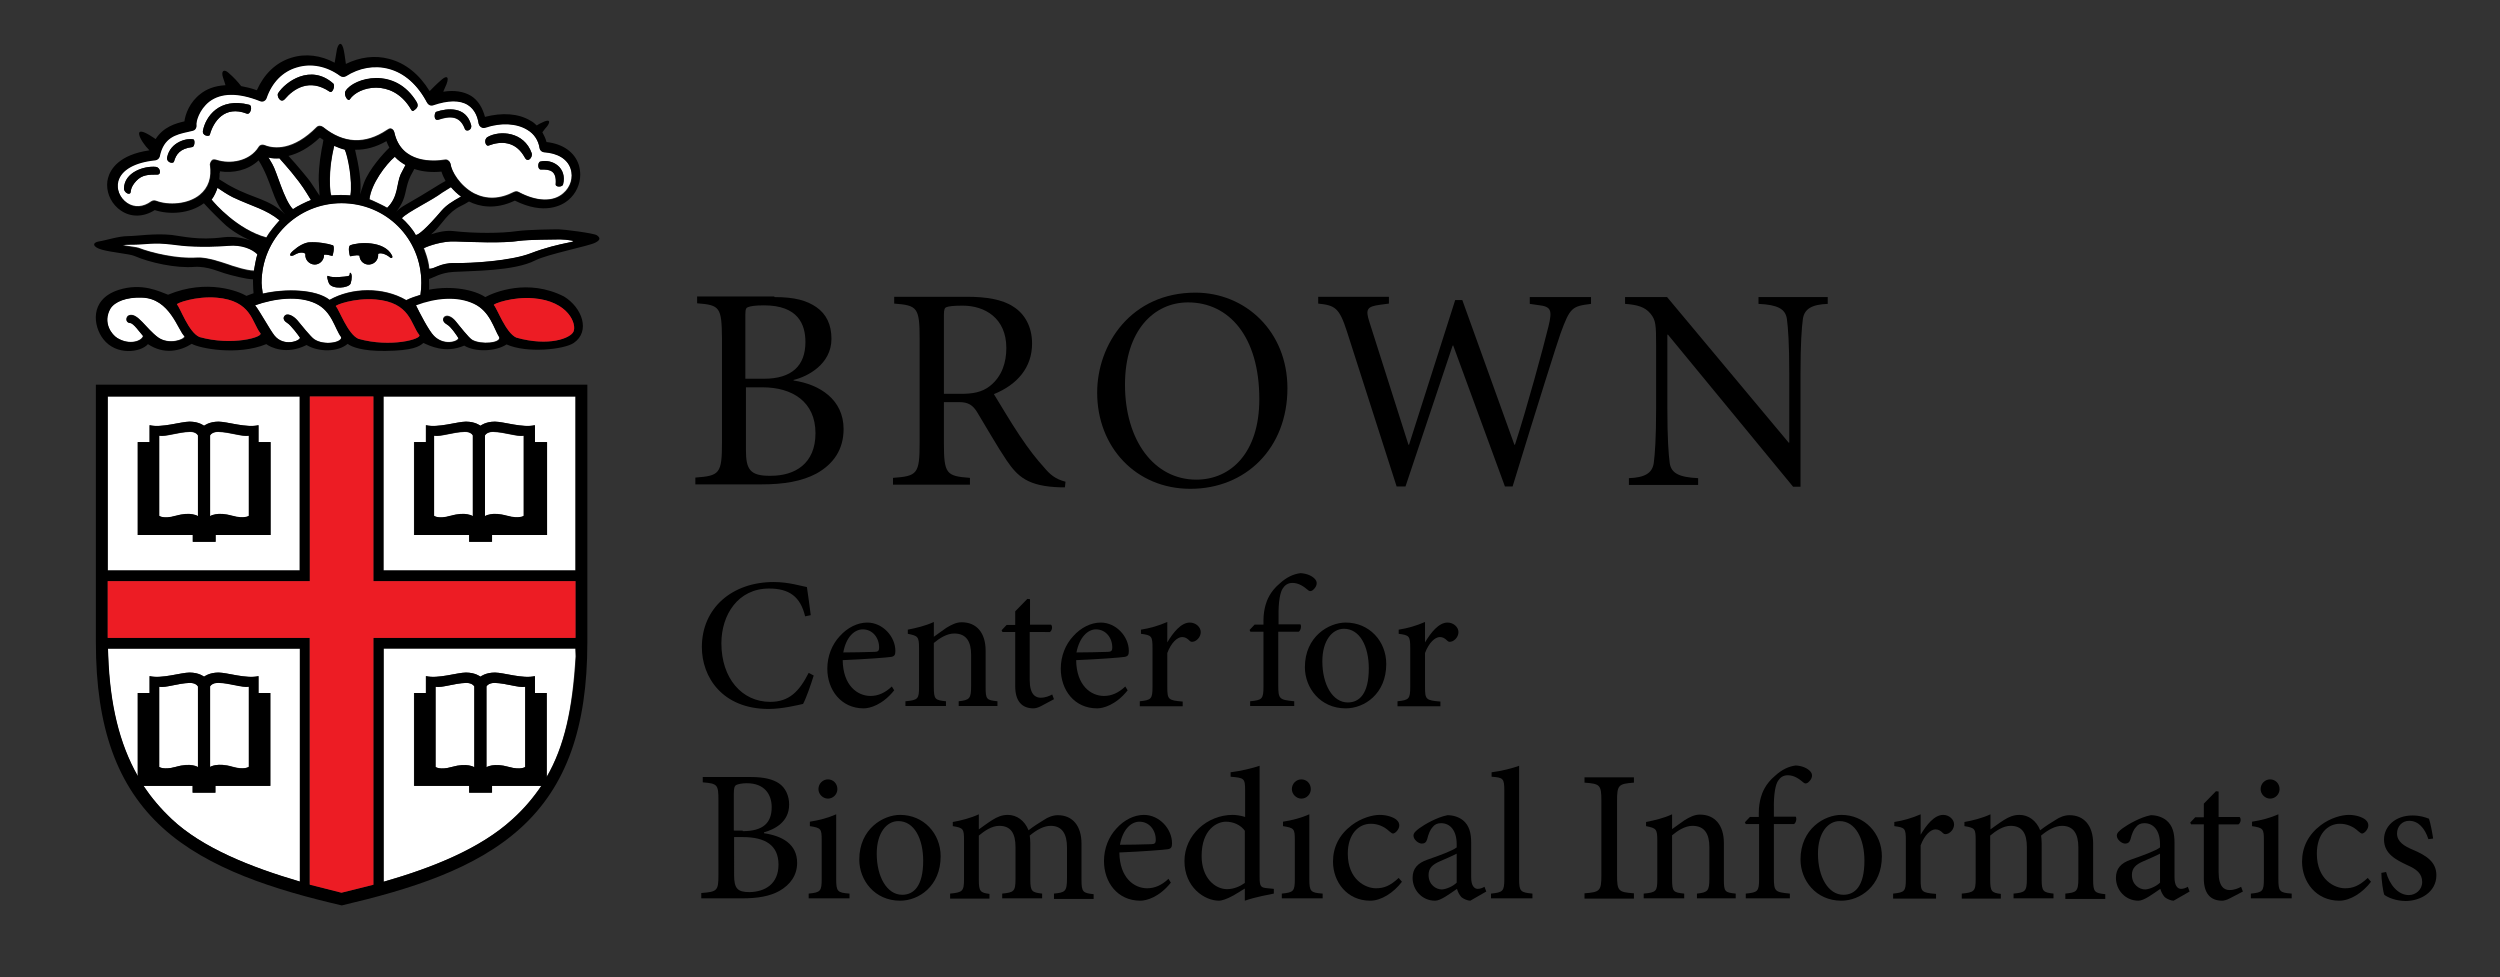 <svg version="1.1" id="Artwork" xmlns="http://www.w3.org/2000/svg" xmlns:xlink="http://www.w3.org/1999/xlink" x="0px" y="0px"
	 viewBox="0 0 844.9 330.3" style="enable-background:new 0 0 844.9 330.3;" xml:space="preserve">
<rect x="0" y="0" width="844.9" height="330.3" fill="#333333" stroke="none"/>
<style type="text/css">
	.st0{fill:#FFFFFF;}
	.st1{fill:#ED1C24;}
</style>
<g>
	<g>
		<g>
			<g>
				<path class="st0" d="M90.7,53.2c0.3,0.5,0.7,1.2,1.3,2.2c1.5,2.5,3.9,12.2,7,15.3c1.6-1.1,4.5-2.5,6.1-3.1
					c-0.4-0.6-2.1-3.6-4-6.1c-3.7-4.9-6.4-7.5-6.7-8C93.5,53.6,91.8,53.6,90.7,53.2z"/>
				<path class="st0" d="M118.5,66c0.7-5-0.9-13.4-1.9-15.5c-1.3-0.3-2.5-0.8-3.6-1.3c-0.1,0.6-1.1,4-1.4,9.1
					c-0.2,2.7-0.1,6.8,0.4,7.7C113.5,65.9,116.2,65.8,118.5,66z"/>
				<path class="st0" d="M142.4,95.6c0-15.1-11.8-27-27-27c-14.9,0-27,12.1-27,27c0,0.7,0.2,2.2,0.4,3.6c7.8-1.8,18-1.5,22.6,2.1
					c7.4-4.2,18.1-4.5,25.9,0.1c1.6-0.8,3.2-1.3,4.8-1.8C142.3,98.2,142.4,96.7,142.4,95.6z M109.5,86.4c-0.1,1.7-1.6,3.1-3.3,3
					c-1.7-0.1-3.1-1.6-3-3.3l0-0.3c-0.3-0.4-1.7-0.9-3.8,0.4c-1.1,0.6-2.2,0.2-0.4-1.4c1.9-1.7,3.8-2.7,5.4-2.9l0.1,0
					c2.7-0.2,6.3,0.4,8,1c0.7,0.3,0,3.7-0.2,3.6c-0.6-0.1-1.8-0.6-2.8-0.4L109.5,86.4z M118.5,95.8c-0.6,1.6-6.2,2.1-7.3,0
					c-0.4-0.8-1-3-0.2-2.5c1.3,0.7,5.8,0.2,6.7,0c0.8-0.2,0.3-1.3,0.7-1.1C119,92.4,119,94.3,118.5,95.8z M131.8,87
					c-1.4-1.2-3.3-1.7-4-1.2l0,0.2c0.1,1.7-1.1,3.2-2.9,3.4c-1.7,0.2-3.3-1.1-3.4-2.9v-0.1c-1.1-0.4-2.9,0.3-3.2,0.2
					c-0.1-0.1-0.9-3.3,0.1-3.7c2.7-1.1,11.4-1.6,14,3.3C132.8,86.8,132.6,87.6,131.8,87z"/>
				<path class="st0" d="M133.5,52.9c-3.2,2.7-8,9.2-8.6,14.4c1.5,0.6,5.4,2.5,6,2.9c3.9-3.8,3.1-8.1,4.6-11.4
					c0.7-1.4,1.3-2.5,1.7-3.2C135.8,55.1,134.5,54.1,133.5,52.9z"/>
				<path class="st0" d="M152.4,63.3c-0.7,0.4-2.3,1.4-2.9,1.8c-3.7,2.8-11.9,6.6-13.7,8.7c1.5,1.3,3.7,3.7,4.7,5.7
					c0.9,0,3.5-2.1,8.7-8.2c1.7-2,3.4-3,6.7-4.8C154.5,65.5,153.4,64.4,152.4,63.3z"/>
				<path class="st0" d="M87,85.8c-1.8-1.7-5.2-3.2-9.8-2.9c-9.3,0.7-15.4,0.1-18.9-0.4c-6-0.9-9.7,0-12.8,0c-9.1,0,0.3,0.8,1.3,1.2
					c4.3,1.7,13,3.8,19.8,3.3c3.3-0.2,8.9,1.8,9.9,2.1c2.5,0.9,6.9,2.3,9.3,2.3C86,90.5,86.5,87.2,87,85.8z"/>
				<path class="st0" d="M94.5,74.4c-4.7-3.8-9-4.6-15.8-7.8c-1.6-0.7-4.2-2.5-4.3-2.6c-0.2-0.1-0.5-0.3-0.9-0.6c-0.4,1.3-1.2,3-2,4
					c1.1,1.4,8.7,10.1,18.5,12.8C91,78.4,92.8,76.3,94.5,74.4z"/>
				<path class="st0" d="M192.7,81.2c-0.5-0.1-2.2-0.3-3.3-0.3c-1.5,0-11.2,0.1-13.8,0.5c-5.4,0.8-15.9,0.4-21.6,0.2
					c-4.3-0.2-9.2,1.5-10.7,2.3c0,0,1.7,4.1,1.8,6.9c1.8,0.3,3.6-2,8.8-1.9c5.4,0.1,18.8-0.6,25.6-3.3c5.1-2,9.3-2.9,12.7-3.6
					C193.1,81.8,195,81.5,192.7,81.2z"/>
			</g>
			<path class="st0" d="M71.6,54.1c0.4-0.4,1-0.3,1.6-0.1c4.6,1.5,11.2,0.5,14.2-4.4c0.4-0.7,1.3-0.9,2-0.6
				c3.2,1.3,9.7,1.9,17.6-6.1c0.6-0.6,1.6-0.5,2.2,0c6.9,5.6,14.2,5.9,21.5,1c0.5-0.3,1-0.7,1.5-0.5c0.5,0.2,0.9,0.6,1,1.2
				c2.3,10.8,13.6,9.9,17.1,9.3c0.4-0.1,0.9,0,1.2,0.3c0.4,0.3,0.6,0.7,0.7,1.1c0.4,2.5,3.2,7.4,8,10c4.2,2.1,8.7,2,13.5-0.5
				c0.5-0.2,1.1-0.2,1.5,0c6.1,3.3,11.7,3.5,15.1,0.5c2.5-2.1,3.5-5.4,2.5-8.4c-1.1-3.3-4.4-5.3-9-5.6c-0.8,0-1.4-0.6-1.5-1.4
				c-0.4-2.6-1.9-4.8-4.2-6.2c-3.6-2.2-8.9-2.5-14.2-0.7c-0.5,0.2-1,0.1-1.4-0.2c-0.4-0.3-0.7-0.7-0.8-1.2c-0.3-2-1.2-4.8-3.7-6.3
				c-2.7-1.6-6.7-1.6-11.7,0.1c-0.8,0.3-1.6-0.1-2-0.8c-3.2-6.1-7.7-10.1-13-11.5c-4.8-1.3-10-0.3-14.5,2.5
				c-0.6,0.4-1.3,0.3-1.9-0.1c-4.5-3.4-9.8-4.4-14.7-2.9c-4.7,1.4-8.4,5.2-10.2,10.4c-0.1,0.4-0.5,0.8-0.9,1c-0.4,0.2-0.9,0.2-1.3,0
				c-7.3-2.9-13.2-2.8-17.2,0.2c-3.4,2.6-4.5,6.8-4.3,8c0.1,0.8-0.4,1.6-1.2,1.8l-1.7,0.4c-4,0.9-8.2,1.9-9.5,8.3
				c-0.1,0.7-0.7,1.3-1.5,1.3c-7,0.7-11.6,3.3-12.5,7.1c-0.7,2.7,0.6,5.7,3,7.4c2.5,1.7,5.5,1.5,8.2-0.5c0.5-0.3,1-0.4,1.6-0.2
				c4.1,1.6,10.8,1.3,14.8-2c2.9-2.4,4.1-5.8,3.4-10.3C71,55.1,71.2,54.5,71.6,54.1z M182.6,54.6c4.2-1,9.1,2.1,7.7,7.7
				c-0.2,1-2.6,1-2.5,0c0.4-4.7-2-5.1-5-5C181.6,57.3,181.7,54.8,182.6,54.6z M164.8,46.3c4-2.3,12.3-1.9,14.9,5.5
				c0.4,1.3-1.2,3.4-2.3,1.5c-3.1-5.7-8.1-5.7-12.3-4.1C164.1,49.5,163.3,47.2,164.8,46.3z M147.4,37.8c3.8-1.3,10.1-1.9,11.8,4.4
				c0.5,1.8-1.7,2.6-2.1,1.4c-1.7-4.5-5-4.4-8.9-3.1C146.4,41,146.8,38,147.4,37.8z M116.8,30.8c2.7-4.4,16.8-8.5,24.1,3.9
				c0.8,1.4-0.3,2.1-1.1,2.7c-0.6,0.4-0.9-0.5-1.3-1.1c-6.2-9.7-17.3-7.2-20.3-2.7C117.6,34.5,116,32,116.8,30.8z M94,31.5
				c2.5-3.9,11-10,18.6-3.3c0.8,0.7-0.2,3.5-1.1,2.8c-6.9-4.7-12.3-0.9-15.2,2.5C94.8,35.1,93.4,32.4,94,31.5z M53.2,59
				C50.3,59,48,59,46,61.2c-2.2,2.4-1.6,3.6-2,4.1c-0.6,0.6-2.1-0.4-2.1-1.6c0.1-5.5,6.8-7.7,10.8-7.3C54.2,56.6,54.6,59,53.2,59z
				 M65,49.7c-4.2,0.5-5.5,2.5-6.2,4.9c-0.3,0.9-2.7,0.3-2.3-1.5c1.1-5.2,6.8-6.5,8.8-6C66,47.2,65.8,49.6,65,49.7z M68.6,44.1
				c0.9-4.6,5.4-11.3,15.6-8.7c1.3,0.3,0.5,3.5-0.8,3c-7.5-2.9-11.3,2.7-12.5,7.2C70.8,46.2,68.2,46,68.6,44.1z"/>
			<g>
				<path class="st0" d="M47.8,100.5c-5-0.1-9.1,1.3-10.6,3.8c-2.7,4.7,0.5,8.7,2.4,9.9c4.3,2.6,8.4,0.9,8.7-0.7
					c-1.2-1.3-3.2-4.3-4.4-4.4c-1.7,0-1.5-2.2-0.3-2.6c2.9-1,5.7,4.5,9.8,7.5c3.7,2.6,8.9,0.7,8.9-0.4
					C60.1,111.7,57.4,100.7,47.8,100.5z"/>
				<path class="st0" d="M146.6,113.4c3.4,3.5,8.1,2,8.3,0.8c-0.4-0.7-2.6-3.9-3.8-4.6c-1-0.6-1.7-1.5-1.2-2.3
					c0.9-1.3,2.8-0.4,4,1.1c1.2,1.5,4.5,5.8,5.7,6.4c3,1.7,9.7,1.1,9.1-0.9c-1.8-2.9-3.1-8.8-8.6-11.4c-5.7-2.7-13-2-19.7,0.4
					C141.7,105.5,144.9,111.7,146.6,113.4z"/>
				<path class="st0" d="M106.7,102.5c-5.7-2.7-13.7-1.8-20.5,0.6c1.9,2.5,5,8.3,6.6,10.3c3.1,3.8,8.4,1.9,8.6,0.7
					c-0.4-0.7-3.2-4.4-4.3-5c-1-0.6-1.6-1.5-1-2.3c0.9-1.3,3.2,0,4.4,1.4c1.2,1.5,4.6,5.7,5.7,6.4c3.3,2.3,9.7,1.1,9.1-0.9
					C113.1,110.9,112.2,105,106.7,102.5z"/>
			</g>
		</g>
		<g>
			<g>
				<path class="st0" d="M64.1,146c-4,0.1-8,1.7-10.3,1.3v27.1c0,0,1.5,1.1,5.5,0c5.2-1.5,7.6,0.1,7.6,0.1v-27.3
					C66.9,147.2,66.3,145.9,64.1,146z"/>
				<path class="st0" d="M78.6,259.1c4.1,1.2,5.5,0,5.5,0v-27.1c-2.3,0.4-6.3-1.2-10.3-1.3c-2.2-0.1-2.8,1.2-2.8,1.2v27.3
					C71,259.2,73.4,257.6,78.6,259.1z"/>
				<path class="st0" d="M166.7,146c-2.2-0.1-2.8,1.2-2.8,1.2v27.3c0,0,2.3-1.6,7.6-0.1c4.1,1.2,5.5,0,5.5,0v-27.1
					C174.7,147.7,170.7,146.1,166.7,146z"/>
				<path class="st0" d="M73.8,146c-2.2-0.1-2.8,1.2-2.8,1.2v27.3c0,0,2.3-1.6,7.6-0.1c4.1,1.2,5.5,0,5.5,0v-27.1
					C81.8,147.7,77.8,146.1,73.8,146z"/>
				<path class="st0" d="M66.9,259.2V232c0,0-0.6-1.2-2.8-1.2c-4,0.1-8,1.7-10.3,1.3v27.1c0,0,1.5,1.1,5.5,0
					C64.6,257.6,66.9,259.2,66.9,259.2z"/>
				<path class="st0" d="M164.4,232v27.3c0,0,2.3-1.6,7.6-0.1c4.1,1.2,5.5,0,5.5,0v-27.1c-2.3,0.4-6.3-1.2-10.3-1.3
					C165,230.7,164.4,232,164.4,232z"/>
				<path class="st0" d="M157,146c-4,0.1-8,1.7-10.3,1.3v27.1c0,0,1.5,1.1,5.5,0c5.2-1.5,7.6,0.1,7.6,0.1v-27.3
					C159.8,147.2,159.2,145.9,157,146z"/>
				<path class="st0" d="M147.2,232.1v27.1c0,0,1.5,1.1,5.5,0c5.2-1.5,7.6,0.1,7.6,0.1V232c0,0-0.6-1.2-2.8-1.2
					C153.5,230.9,149.5,232.5,147.2,232.1z"/>
			</g>
			<g>
				<path class="st0" d="M194.5,134h-64.9v58.8h64.9V134z M184.8,180.8h-18.6v2.3h-7.7v-2.3h-18.6v-31.4h4v-5.7
					c4,1,10.6-1.2,13.5-1.2c3.3,0,4.9,1.4,4.9,1.4s1.7-1.4,4.9-1.4c2.9,0,9.5,2.2,13.5,1.2v5.7h4V180.8z"/>
				<path class="st0" d="M101.3,134H36.4v58.8h64.9V134z M91.4,180.8H72.8v2.3h-7.7v-2.3H46.5v-31.4h4v-5.7c4,1,10.6-1.2,13.5-1.2
					c3.3,0,4.9,1.4,4.9,1.4s1.7-1.4,4.9-1.4c2.9,0,9.5,2.2,13.5,1.2v5.7h4V180.8z"/>
				<path class="st0" d="M129.6,298c16.4-4.7,32.6-11.1,43.5-21.1c3.9-3.5,7.1-7.3,9.8-11.3h-16.7v2.3h-7.7v-2.3h-18.6v-31.4h4v-5.7
					c4,1,10.6-1.2,13.5-1.2c3.3,0,4.9,1.4,4.9,1.4s1.7-1.4,4.9-1.4c2.9,0,9.5,2.2,13.5,1.2v5.7h4v28.4c6-10.3,8.8-23,9.8-40.8
					l-0.1-2.7h-64.9V298z"/>
				<path class="st0" d="M46.5,262.3v-28.1h4v-5.7c4,1,10.6-1.2,13.5-1.2c3.3,0,4.9,1.4,4.9,1.4s1.7-1.4,4.9-1.4
					c2.9,0,9.5,2.2,13.5,1.2v5.7h4v31.4H72.8v2.3h-7.7v-2.3H48.5c2.6,4,5.8,7.7,9.5,11.2c10.3,9.7,26.6,16.3,43.3,21.2v-78.8H36.4
					l0.1,2.5C37.1,237.9,40.2,251.2,46.5,262.3z"/>
			</g>
		</g>
	</g>
	<g>
		<g>
			<path d="M201.7,79.5c-1-0.7-11.3-2-12.9-2c-1.6,0-10.5,0.1-14,0.6c-5.4,0.8-14.5,0.8-21.5,0c-2.5-0.3-5.3,0.3-7.6,1.1
				c0.4-0.4,0.9-0.8,1.5-1.4c2.1-2.1,4.3-6.1,8.4-8.1c1-0.5,2-1,2.9-1.6c3.4,1.7,8.8,2.9,15.5-0.3c10,5,16,1.6,18.1-0.2
				c2.6-2.2,4-5.4,4-8.6c0-1.1-0.2-2.3-0.5-3.3c-1.4-4.3-5.4-7.1-10.9-7.7c-0.3-1.2-0.8-2.2-1.4-3.3c0.6-0.8,1.2-1.6,1.6-2
				c0.5-0.6,2.1-3.3-2.3-1c-0.2,0.1-0.6,0.3-1.2,0.7c-0.6-0.6-1.3-1.2-2.1-1.6c-4.1-2.5-9.6-2.8-15.4-1.3c-0.8-3-2.3-5.6-4.7-7.1
				c-2.5-1.5-5.7-2-9.4-1.4c0.2-0.5,0.4-1,0.6-1.4c1.7-3.5,0.8-4.3-1-2.8c-2,1.7-3.2,3-4.2,4c-3.5-5.7-8.2-9.5-13.7-10.9
				c-4.8-1.3-9.9-0.6-14.6,1.7c-0.3-2.3-0.6-4.3-0.9-5.4c-0.9-2.8-1.9-0.6-2.1,0.3c-0.2,1.2-0.5,2.8-0.8,4.7
				c-4.6-2.5-9.8-3.2-14.6-1.7c-5.3,1.6-9.3,5.6-11.7,11c-1.9-0.7-3.7-1.1-5.3-1.4c-1-1.3-2.4-2.9-4.4-4.6c-1.4-1.2-2.5-0.6-1.7,1.8
				c0.3,0.9,0.6,1.7,0.8,2.5c-3.8,0.2-6.5,1.4-8.4,2.9c-3.7,2.8-5.2,6.9-5.5,9.5C62.7,41,62.4,41,62.4,41c-3.1,0.7-7.2,1.9-9.8,6
				c-0.5-0.3-0.8-0.5-0.9-0.6c-7.8-5.2-4.2,1.5-1.2,4.4c-10.3,1.5-13.2,6.4-14,9.4c-0.2,0.7-0.3,1.5-0.3,2.3c0,3.3,1.7,6.7,4.7,8.7
				c3.4,2.3,7.6,2.2,11.4-0.2c4.9,1.6,11.7,1.3,16.6-2.3c2.8,3.1,5.1,5.2,6.4,6.5c3.1,3.1,7.6,5.4,10,6.3c-2.3-0.9-6.1-1.8-9.9-1.3
				C67,81.3,61.5,79.8,58,79.4c-5.8-0.6-11.8,0.4-14.8,0.4c-3.2,0-7.6,1.5-9.8,1.8c-2.3,0.4-2.2,1.9,1.1,2.8
				c3.2,0.9,9.3,1.4,10.9,2.1c5.3,2.3,14.1,4.2,20.3,3.7c4.4-0.3,8.8,1.8,10,2.1c2.2,0.7,7.6,2.1,9.8,2.1c0-0.1,0,3.1,0.2,4.7
				c-0.8,0.3-1.7,0.6-2.4,0.9c-2.5-1.5-13.3-5.9-26.5-0.4c-2.8-1-8.7-4.2-16.8-1.6c-10,3.3-8.4,12.4-5.1,16.6
				c4.4,5.7,12.7,4.5,15.1,1.7c5.4,3.6,10.8,2.4,14.8-0.1c2.6,1.5,15.4,4.1,25.2,0.1c1.3,1,6.7,3.8,13.6,0.3
				c4,2.4,10.5,2.5,13.9-0.4c1.2,1,4.9,2.5,12.7,2.4c9.4-0.1,11.5-1.5,12.9-2.7c2,0.9,7.3,3.7,13.8,0.9c3.5,2.2,10.5,2.1,14.3-0.4
				c6.9,3.1,19.5,1.7,22.7-0.5c5.7-3.9,2.9-11.9-3.3-15.7c-12.2-6.2-23.6-1.4-26.6,0.2c-3.6-2.4-11.1-4-19-2.5c0.1-0.9,0-2,0-3.2
				c0-0.1,0-0.2,0-0.4c1.6-0.5,3.8-2.1,8.2-2.4c6.1-0.4,20.5-0.2,27.7-3.9c4.1-2.1,18.4-4.9,20.3-6C203.2,81,202.7,80.2,201.7,79.5z
				 M149.2,71.2c-5.2,6.1-7.8,8.2-8.7,8.2c-1-2-3.2-4.4-4.7-5.7c1.9-2.1,10-5.9,13.7-8.7c0.6-0.4,2.2-1.4,2.9-1.8
				c1,1.2,2.1,2.3,3.4,3.2C152.6,68.2,150.9,69.3,149.2,71.2z M74.3,57.9c4.4,0.7,9.5-0.3,13.1-3.7c4.5,7.2,4.7,13.8,9,18.3
				c-5.5-5.4-10.4-5.2-18.3-9.5c-1.4-0.7-3.4-2.1-4-2.4c0,0,0,0,0,0c0.1-0.7,0.1-1.4,0.1-2.1C74.4,58.4,74.3,58.2,74.3,57.9z
				 M108,66.1l0.1,0.2c0,0-2.4-3.6-2.7-4.1c-0.8-1.3-1.9-2.5-3.1-4c-1.9-2.3-3.5-4.1-4.8-5.5c3.2-0.8,6.8-2.6,10.6-6.2
				c0.4,0.3,0.8,0.5,1.2,0.8c-0.2,1.2-0.4,2.4-0.6,3.2c-0.9,4.9-1,8.6-1,10.3C107.8,62.2,107.9,64.6,108,66.1z M101.1,61.5
				c1.9,2.5,3.6,5.5,4,6.1c-1.6,0.6-4.5,2-6.1,3.1C96,67.6,93.6,58,92,55.4c-0.6-1-1-1.7-1.3-2.2c1.1,0.4,2.8,0.3,3.8,0.3
				C94.8,54,97.4,56.6,101.1,61.5z M115.4,68.7c15.1,0,27,11.9,27,27c0,1-0.1,2.5-0.3,4c-1.6,0.5-3.2,1-4.8,1.8
				c-7.8-4.5-18.5-4.3-25.9-0.1c-4.6-3.6-14.9-3.9-22.6-2.1c-0.2-1.5-0.4-2.9-0.4-3.6C88.4,80.7,100.5,68.7,115.4,68.7z M111.5,58.4
				c0.3-5,1.3-8.4,1.4-9.1c1.1,0.5,2.4,1,3.6,1.3c1,2.1,2.7,10.4,1.9,15.5c-2.3-0.2-4.9-0.2-6.5,0C111.4,65.1,111.4,61,111.5,58.4z
				 M135.4,58.9c-1.5,3.3-0.7,7.5-4.6,11.4c-0.5-0.4-4.5-2.3-6-2.9c0.6-5.2,5.5-11.7,8.6-14.4c1,1.1,2.4,2.1,3.6,2.8
				C136.7,56.4,136.1,57.5,135.4,58.9z M139.6,57.9c0.1-0.2,0.3-0.5,0.4-0.8c2.9,1,6.1,1.2,9.2,0.9c0.3,1,0.8,2.1,1.4,3.2
				c0,0,0,0-0.1,0c-1.5,0.7-6.2,3.9-13.1,7.8c-1.8,1-2.9,1.9-3.5,2.6c0.8-1,1.7-2.4,2.3-3.8C137.5,64.6,137.1,62.1,139.6,57.9z
				 M123,61.8c-0.7,1.9-1,2.9-1.3,3.9c0.6-4-0.5-10-1.7-15.1c3.5,0.1,7.1-0.9,10.6-2.9c0.3,0.8,0.6,1.5,1,2.2
				C129.6,51.8,124.8,57.1,123,61.8z M67.6,66c-4,3.2-10.7,3.6-14.8,2c-0.5-0.2-1.1-0.1-1.6,0.2c-2.7,2-5.7,2.2-8.2,0.5
				c-2.5-1.7-3.7-4.7-3-7.4c1-3.8,5.5-6.4,12.5-7.1c0.7-0.1,1.3-0.6,1.5-1.3c1.3-6.4,5.4-7.4,9.5-8.3l1.7-0.4c0.8-0.2,1.3-1,1.2-1.8
				c-0.2-1.2,0.9-5.3,4.3-8c4-3.1,9.9-3.1,17.2-0.2c0.4,0.2,0.9,0.2,1.3,0c0.4-0.2,0.7-0.5,0.9-1c1.8-5.3,5.4-9,10.2-10.4
				c4.9-1.5,10.2-0.4,14.7,2.9c0.6,0.4,1.3,0.4,1.9,0.1c4.5-2.9,9.7-3.8,14.5-2.5c5.3,1.4,9.8,5.4,13,11.5c0.4,0.7,1.2,1.1,2,0.8
				c5-1.7,9-1.8,11.7-0.1c2.5,1.6,3.4,4.3,3.7,6.3c0.1,0.5,0.3,0.9,0.8,1.2c0.4,0.3,0.9,0.3,1.4,0.2c5.3-1.8,10.6-1.5,14.2,0.7
				c2.4,1.4,3.8,3.6,4.2,6.2c0.1,0.8,0.8,1.3,1.5,1.4c4.6,0.3,7.9,2.3,9,5.6c1,3,0,6.3-2.5,8.4c-3.5,2.9-9,2.7-15.1-0.5
				c-0.5-0.3-1.1-0.3-1.5,0c-4.8,2.5-9.3,2.6-13.5,0.5c-4.9-2.5-7.7-7.4-8-10c-0.1-0.4-0.3-0.8-0.7-1.1c-0.4-0.3-0.8-0.4-1.2-0.3
				c-3.4,0.5-14.7,1.5-17.1-9.3c-0.1-0.5-0.5-1-1-1.2c-0.5-0.2-1.1,0.2-1.5,0.5c-7.3,4.9-14.6,4.5-21.5-1c-0.7-0.5-1.6-0.6-2.2,0
				c-7.9,8-14.4,7.4-17.6,6.1c-0.7-0.3-1.6-0.1-2,0.6c-3.1,4.8-9.6,5.9-14.2,4.4c-0.5-0.2-1.1-0.2-1.6,0.1c-0.4,0.4-0.7,0.9-0.6,1.5
				C71.7,60.1,70.6,63.6,67.6,66z M71.5,67.5c0.8-1,1.6-2.7,2-4c0.4,0.3,0.8,0.5,0.9,0.6c0.1,0.1,2.7,1.8,4.3,2.6
				c6.8,3.2,11.1,4,15.8,7.8c-1.7,1.9-3.4,4-4.5,5.9C80.2,77.6,72.5,68.8,71.5,67.5z M76.5,89.3c-1-0.3-6.5-2.4-9.9-2.1
				c-6.8,0.5-15.5-1.7-19.8-3.3c-1.1-0.4-10.5-1.2-1.3-1.2c3,0,6.7-0.8,12.8,0c3.5,0.5,9.6,1.1,18.9,0.4c4.5-0.4,8,1.1,9.8,2.9
				c-0.5,1.4-1,4.6-1.2,5.7C83.4,91.6,79,90.2,76.5,89.3z M53.5,114.1c-4.1-3-7-8.4-9.8-7.5c-1.2,0.4-1.3,2.5,0.3,2.6
				c1.1,0,3.2,3,4.4,4.4c-0.3,1.6-4.4,3.3-8.7,0.7c-1.9-1.1-5-5.2-2.4-9.9c1.5-2.5,5.6-4,10.6-3.8c9.6,0.2,12.3,11.1,14.6,13.2
				C62.4,114.8,57.2,116.7,53.5,114.1z M67.4,113.9c-3.6-1.6-6.5-10-7.6-11c-0.4-0.4,6.4-2.9,13.4-2.3c11.8,1,11.9,8.4,14.8,12
				C89.1,114,78.4,117,67.4,113.9z M106.2,114.7c-1.1-0.7-4.5-5-5.7-6.4c-1.2-1.4-3.4-2.8-4.4-1.4c-0.6,0.8,0,1.7,1,2.3
				c1.1,0.6,3.9,4.3,4.3,5c-0.2,1.1-5.5,3-8.6-0.7c-1.6-2-4.7-7.8-6.6-10.3c6.8-2.4,14.8-3.3,20.5-0.6c5.5,2.6,6.4,8.5,8.6,11.4
				C115.8,115.8,109.5,116.9,106.2,114.7z M121.1,114.5c-3.6-1.6-6.5-10-7.6-11c-0.4-0.4,6.4-2.9,13.4-2.3c11.9,1,11.9,8.4,14.8,12
				C142.7,114.6,132.1,117.6,121.1,114.5z M180.3,100.8c11.8,1,14.7,8.8,13.5,11.3c-1,2.2-8.3,5.1-19.3,2c-3.6-1.6-6.5-10-7.6-11
				C166.5,102.7,173.4,100.2,180.3,100.8z M160.2,102.7c5.5,2.6,6.7,8.4,8.6,11.4c0.5,1.9-6.1,2.5-9.1,0.9c-1.2-0.7-4.5-5-5.7-6.4
				c-1.2-1.4-3.1-2.4-4-1.1c-0.6,0.8,0.1,1.7,1.2,2.3c1.3,0.7,3.4,3.9,3.8,4.6c-0.2,1.1-4.9,2.6-8.3-0.8c-1.8-1.8-4.9-7.9-6.1-10.4
				C147.2,100.7,154.5,100,160.2,102.7z M192,82c-3.4,0.7-7.7,1.7-12.7,3.6c-6.8,2.6-20.1,3.4-25.6,3.3c-5.2-0.1-7,2.2-8.8,1.9
				c-0.1-2.8-1.8-6.9-1.8-6.9c1.5-0.8,6.5-2.5,10.7-2.3c5.7,0.2,16.2,0.7,21.6-0.2c2.6-0.4,12.3-0.5,13.8-0.5c1.1,0,2.9,0.2,3.3,0.3
				C195,81.5,193.1,81.8,192,82z"/>
			<g>
				<path d="M53.2,59C50.3,59,48,59,46,61.2c-2.2,2.4-1.6,3.6-2,4.1c-0.6,0.6-2.1-0.4-2.1-1.6c0.1-5.5,6.8-7.7,10.8-7.3
					C54.2,56.6,54.6,59,53.2,59"/>
				<path d="M65,49.7c-4.2,0.5-5.5,2.5-6.2,4.9c-0.3,0.9-2.7,0.3-2.3-1.5c1.1-5.2,6.8-6.5,8.8-6C66,47.2,65.8,49.6,65,49.7"/>
				<path d="M83.4,38.4c-7.5-2.9-11.3,2.7-12.5,7.2c-0.2,0.6-2.7,0.4-2.3-1.5c0.9-4.6,5.4-11.3,15.6-8.7
					C85.5,35.7,84.7,38.9,83.4,38.4"/>
				<path d="M111.4,31c-6.9-4.7-12.3-0.9-15.2,2.5c-1.4,1.6-2.8-1.1-2.2-2c2.5-3.9,11-10,18.6-3.3C113.4,28.9,112.4,31.6,111.4,31"
					/>
				<path d="M139.8,37.4c-0.6,0.4-0.9-0.5-1.3-1.1c-6.2-9.7-17.3-7.2-20.3-2.7c-0.6,0.9-2.2-1.6-1.4-2.9c2.7-4.4,16.8-8.5,24.1,3.9
					C141.6,36.1,140.6,36.8,139.8,37.4"/>
				<path d="M157.1,43.5c-1.7-4.5-5-4.4-8.9-3.1c-1.8,0.6-1.4-2.4-0.8-2.6c3.8-1.3,10.1-1.9,11.8,4.4
					C159.7,43.9,157.6,44.7,157.1,43.5"/>
				<path d="M177.4,53.3c-3.1-5.7-8.1-5.7-12.3-4.1c-0.9,0.4-1.8-2-0.3-2.9c4-2.3,12.3-1.9,14.9,5.5C180.1,53,178.4,55.2,177.4,53.3
					"/>
				<path d="M190.3,62.3c-0.2,1-2.6,1-2.5,0c0.4-4.7-2-5.1-5-5c-1.2,0-1.1-2.5-0.2-2.7C186.7,53.6,191.7,56.7,190.3,62.3"/>
			</g>
			<g>
				<path d="M109.5,86.4c-0.1,1.7-1.6,3.1-3.3,3c-1.7-0.1-3.1-1.6-3-3.3l0-0.3c-0.3-0.4-1.7-0.9-3.8,0.4c-1.1,0.6-2.2,0.2-0.4-1.4
					c1.9-1.7,3.8-2.7,5.4-2.9l0.1,0c2.7-0.2,6.3,0.4,8,1c0.7,0.3,0,3.7-0.2,3.6c-0.6-0.1-1.8-0.6-2.8-0.4L109.5,86.4"/>
				<path d="M118.5,95.8c-0.6,1.6-6.2,2.1-7.3,0c-0.4-0.8-1-3-0.2-2.5c1.3,0.7,5.8,0.2,6.7,0c0.8-0.2,0.3-1.3,0.7-1.1
					C119,92.4,119,94.3,118.5,95.8"/>
				<path d="M131.8,87c-1.4-1.2-3.3-1.7-4-1.2l0,0.2c0.1,1.7-1.1,3.2-2.9,3.4c-1.7,0.2-3.3-1.1-3.4-2.9v-0.1
					c-1.1-0.4-2.9,0.3-3.2,0.2c-0.1-0.1-0.9-3.3,0.1-3.7c2.7-1.1,11.4-1.6,14,3.3C132.8,86.8,132.6,87.6,131.8,87"/>
			</g>
		</g>
		<g>
			<path d="M129.6,134h64.9v58.8h-64.9V134z M36.4,134h64.9v58.8H36.4V134z M101.3,297.9C84.6,293,68.3,286.5,58,276.8
				c-3.7-3.5-6.8-7.2-9.5-11.2h16.6v2.3h7.7v-2.3h18.6v-31.4h-4v-5.7c-4,1-10.6-1.2-13.5-1.2c-3.2,0-4.9,1.4-4.9,1.4
				s-1.7-1.4-4.9-1.4c-2.9,0-9.5,2.2-13.5,1.2v5.7h-4v28.1c-6.3-11.1-9.4-24.3-10-40.6l-0.1-2.5h64.9V297.9z M53.8,259.2v-27.1
				c2.3,0.4,6.3-1.2,10.3-1.3c2.2-0.1,2.8,1.2,2.8,1.2v27.3c0,0-2.3-1.6-7.6-0.1C55.3,260.3,53.8,259.2,53.8,259.2z M71,259.2V232
				c0,0,0.6-1.2,2.8-1.2c4,0.1,8,1.7,10.3,1.3v27.1c0,0-1.5,1.1-5.5,0C73.4,257.6,71,259.2,71,259.2z M126.2,299l-10.8,2.7
				l-10.8-2.8v-83.4H36.4v-19.1h68.3V134h21.5v62.4h68.3v19.1h-68.3V299z M184.8,262.6v-28.4h-4v-5.7c-4,1-10.6-1.2-13.5-1.2
				c-3.2,0-4.9,1.4-4.9,1.4s-1.7-1.4-4.9-1.4c-2.9,0-9.5,2.2-13.5,1.2v5.7h-4v31.4h18.6v2.3h7.7v-2.3h16.7c-2.7,4-5.9,7.8-9.8,11.3
				c-11,10-27.2,16.4-43.5,21.1v-78.8h64.9l0.1,2.7C193.6,239.6,190.8,252.2,184.8,262.6z M177.5,232.1v27.1c0,0-1.5,1.1-5.5,0
				c-5.2-1.5-7.6,0.1-7.6,0.1V232c0,0,0.6-1.2,2.8-1.2C171.2,230.9,175.2,232.5,177.5,232.1z M160.3,232v27.3c0,0-2.3-1.6-7.6-0.1
				c-4.1,1.2-5.5,0-5.5,0v-27.1c2.3,0.4,6.3-1.2,10.3-1.3C159.7,230.7,160.3,232,160.3,232z M32.4,130v87.1
				c0,28.8,7.2,48.7,22.6,62.7c15.3,13.9,38.1,21,60.5,26.2c23-5.4,45.1-12.2,60.5-26.2c15.4-14,22.5-33.9,22.5-62.7V130H32.4z"/>
			<path d="M87.4,149.4v-5.7c-4,1-10.6-1.2-13.5-1.2c-3.2,0-4.9,1.4-4.9,1.4s-1.7-1.4-4.9-1.4c-2.9,0-9.5,2.2-13.5,1.2v5.7h-4v31.4
				h18.6v2.3h7.7v-2.3h18.6v-31.4H87.4z M66.9,174.4c0,0-2.3-1.6-7.6-0.1c-4.1,1.2-5.5,0-5.5,0v-27.1c2.3,0.4,6.3-1.2,10.3-1.3
				c2.2-0.1,2.8,1.2,2.8,1.2V174.4z M84.1,174.3c0,0-1.5,1.1-5.5,0c-5.2-1.5-7.6,0.1-7.6,0.1v-27.3c0,0,0.6-1.2,2.8-1.2
				c4,0.1,8,1.7,10.3,1.3V174.3z"/>
			<path d="M180.8,149.4v-5.7c-4,1-10.6-1.2-13.5-1.2c-3.2,0-4.9,1.4-4.9,1.4s-1.7-1.4-4.9-1.4c-2.9,0-9.5,2.2-13.5,1.2v5.7h-4v31.4
				h18.6v2.3h7.7v-2.3h18.6v-31.4H180.8z M159.8,174.4c0,0-2.3-1.6-7.6-0.1c-4.1,1.2-5.5,0-5.5,0v-27.1c2.3,0.4,6.3-1.2,10.3-1.3
				c2.2-0.1,2.8,1.2,2.8,1.2V174.4z M177,174.3c0,0-1.5,1.1-5.5,0c-5.3-1.5-7.6,0.1-7.6,0.1v-27.3c0,0,0.6-1.2,2.8-1.2
				c4,0.1,8,1.7,10.3,1.3V174.3z"/>
		</g>
	</g>
	<g>
		<polygon class="st1" points="104.7,299 115.4,301.7 126.2,299 126.2,215.6 194.5,215.6 194.5,196.4 126.2,196.4 126.2,134
			104.7,134 104.7,196.4 36.4,196.4 36.4,215.6 104.7,215.6 		"/>
		<g>
			<path class="st1" d="M73.2,100.6c-7-0.6-13.8,1.9-13.4,2.3c1.1,1.1,3.9,9.4,7.6,11c11,3.1,21.7,0,20.6-1.3
				C85.1,109,85.1,101.6,73.2,100.6z"/>
			<path class="st1" d="M126.9,101.2c-7-0.6-13.8,1.9-13.4,2.3c1.1,1.1,4,9.4,7.6,11c11,3.1,21.7,0,20.6-1.3
				C138.8,109.6,138.7,102.2,126.9,101.2z"/>
			<path class="st1" d="M174.5,114.1c11,3.1,18.3,0.2,19.3-2c1.2-2.5-1.6-10.3-13.5-11.3c-7-0.6-13.8,1.9-13.4,2.3
				C168,104.2,170.9,112.5,174.5,114.1z"/>
		</g>
	</g>
</g>
<g>
	<path d="M275,228.3c-0.9,2.9-2.5,7.6-3.6,9.6c-1.8,0.4-7.1,1.7-11.6,1.7c-15.7,0-22.6-10.8-22.6-20.9c0-13.2,10.2-22,24.3-22
		c5.1,0,9.4,1.4,11.2,1.7c0.5,3.6,0.9,6.1,1.3,9.5l-1.9,0.4c-1.6-6.7-5.4-9.4-12.2-9.4c-10.5,0-16.1,8.9-16.1,18.5
		c0,11.8,6.9,19.8,16.5,19.8c6.4,0,9.8-3.5,13-9.8L275,228.3z"/>
	<path d="M302.2,233.3c-4,5-8.3,6.1-10.3,6.1c-7.7,0-12.3-6.3-12.3-13.4c0-4.3,1.6-8.2,4.2-11c2.6-2.9,6-4.6,9.3-4.6
		c5.2,0,9.5,4.7,9.5,9.6c0,1.3-0.3,1.8-1.4,2c-1.1,0.2-8.9,0.8-16.4,1.1c0.1,8.6,5,12.1,9.4,12.1c2.5,0,4.9-1,7.2-3.2L302.2,233.3z
		 M285,220.5c3.5,0,7-0.1,10.6-0.2c1.1,0,1.5-0.4,1.5-1.3c0.1-3.3-2.1-6.3-5.5-6.3C288.7,212.7,285.9,215.4,285,220.5z"/>
	<path d="M324,238.7V237c3.7-0.4,4.2-0.9,4.2-5.2v-10.5c0-4.3-1.5-7.2-5.7-7.2c-2.5,0-5,1.6-6.9,3.2v14.8c0,4.3,0.4,4.5,4.1,4.9v1.6
		h-13.7V237c4.3-0.4,4.6-0.8,4.6-4.9v-13c0-4-0.4-4.2-3.8-4.9v-1.4c3-0.6,6-1.3,8.8-2.6v5c1.3-0.9,2.6-1.9,4.2-3
		c1.8-1.1,3.4-1.9,5.2-1.9c5,0,8.1,3.5,8.1,9.6v12.2c0,4.3,0.3,4.5,4,4.9v1.6H324z"/>
	<path d="M351.9,238.6c-1.1,0.6-2.1,0.8-2.6,0.8c-4,0-6.2-2.5-6.2-7.5v-18.3h-4.3l-0.3-0.6l1.7-1.8h2.9v-4.6l4.1-4.2l0.9,0.1v8.6
		h7.1c0.6,0.6,0.4,2-0.4,2.5H348v16.2c0,5.1,2.1,6,3.7,6s3-0.6,3.9-1.1l0.6,1.6L351.9,238.6z"/>
	<path d="M381.1,233.3c-4,5-8.3,6.1-10.3,6.1c-7.8,0-12.3-6.3-12.3-13.4c0-4.3,1.6-8.2,4.2-11c2.6-2.9,6-4.6,9.3-4.6
		c5.2,0,9.5,4.7,9.5,9.6c0,1.3-0.3,1.8-1.4,2c-1.1,0.2-8.9,0.8-16.4,1.1c0.1,8.6,5,12.1,9.4,12.1c2.5,0,4.9-1,7.2-3.2L381.1,233.3z
		 M363.8,220.5c3.5,0,7-0.1,10.6-0.2c1.1,0,1.5-0.4,1.5-1.3c0.1-3.3-2.1-6.3-5.5-6.3C367.6,212.7,364.8,215.4,363.8,220.5z"/>
	<path d="M394.5,217.1c1.9-3.2,4.6-6.7,7.6-6.7c2.1,0,3.7,1.6,3.7,3.2c0,1.3-0.8,2.5-2,3.1c-0.8,0.3-1.3,0.3-1.7-0.1
		c-0.9-0.9-1.6-1.3-2.6-1.3c-1.6,0-3.7,1.9-5,5.4v11.5c0,4.2,0.3,4.5,5.2,4.9v1.6h-14.5V237c3.9-0.4,4.3-0.8,4.3-4.9v-13
		c0-4.2-0.3-4.4-3.9-4.9v-1.4c3.1-0.5,5.9-1.3,8.9-2.6v6.9H394.5z"/>
	<path d="M427,211.1v-1.4c0-2,0.3-3.8,0.7-5.2c0.4-1.4,1.4-4.5,4.9-7.4c2.2-2,4.5-3.1,6.9-3.4c2.1,0.1,4,0.9,5,2.1
		c0.6,0.7,0.6,1.5,0.3,2.2c-0.2,0.5-0.6,1-1.2,1.5c-0.6,0.4-1.1,0.4-1.7-0.2c-1.3-1.1-3-2.3-5.1-2.3c-1.6,0-2.6,0.8-3.3,1.9
		c-0.8,1.2-1.5,4.2-1.4,9.6v2.5h7.4c0.4,0.6,0.1,2.1-0.6,2.5H432v18.1c0,4.7,0.4,4.9,5.4,5.4v1.6h-14.9V237c4-0.4,4.5-0.7,4.5-4.9
		v-18.6h-4.4l-0.3-0.6l1.7-1.8H427z"/>
	<path d="M468.5,224.4c0,10.1-7.4,15-13.7,15c-8.6,0-13.8-6.9-13.8-13.9c0-10.4,8.1-15.1,13.8-15.1
		C462.7,210.4,468.5,216.6,468.5,224.4z M446.9,223.5c0,7.9,3.5,13.9,8.6,13.9c3.9,0,7.1-2.9,7.1-11.5c0-7.4-3-13.4-8.4-13.4
		C450.3,212.5,446.9,216.4,446.9,223.5z"/>
	<path d="M481.6,217.1c1.9-3.2,4.6-6.7,7.6-6.7c2.1,0,3.7,1.6,3.7,3.2c0,1.3-0.8,2.5-2,3.1c-0.8,0.3-1.3,0.3-1.7-0.1
		c-0.9-0.9-1.6-1.3-2.6-1.3c-1.6,0-3.7,1.9-5,5.4v11.5c0,4.2,0.3,4.5,5.2,4.9v1.6h-14.5V237c3.9-0.4,4.3-0.8,4.3-4.9v-13
		c0-4.2-0.3-4.4-3.9-4.9v-1.4c3.1-0.5,5.9-1.3,8.9-2.6v6.9H481.6z"/>
	<path d="M258.2,281.6c6.2,0.9,11.2,3.7,11.2,10c0,4.2-2.3,7.4-6,9.5c-3.2,1.8-7.4,2.5-12.3,2.5H237v-1.8c5.4-0.4,5.8-0.8,5.8-6
		v-25.4c0-5.2-0.3-5.6-5.3-6v-1.8h16.2c4.7,0,7.5,0.8,9.5,2.1c2.3,1.5,3.5,4.3,3.5,7.2c0,6-5,8.4-8.5,9.4V281.6z M251,280.9
		c6.9,0,9.8-2.8,9.8-8.1c0-4.3-2.4-8.1-8.4-8.1c-1.6,0-3,0.3-3.6,0.6c-0.6,0.4-0.8,1.1-0.8,3.1v12.3H251z M248.1,295.8
		c0,4.5,1.2,5.7,5.2,5.7c5.2-0.1,9.8-2.7,9.8-9.3c0-6.5-4.4-9.3-12.1-9.3h-2.9V295.8z"/>
	<path d="M273.3,303.7V302c4-0.4,4.4-0.8,4.4-5v-13c0-3.9-0.2-4.2-4-4.8v-1.5c3.2-0.5,6.2-1.3,8.9-2.5V297c0,4.3,0.4,4.7,4.5,5v1.6
		H273.3z M276.6,266.7c0-1.9,1.5-3.3,3.2-3.3c1.8,0,3.2,1.4,3.2,3.3c0,1.7-1.4,3.2-3.2,3.2C278.1,269.9,276.6,268.4,276.6,266.7z"/>
	<path d="M317.9,289.4c0,10.1-7.4,15-13.7,15c-8.6,0-13.8-6.9-13.8-13.9c0-10.4,8.1-15.1,13.8-15.1
		C312.1,275.4,317.9,281.6,317.9,289.4z M296.3,288.5c0,7.9,3.5,13.9,8.6,13.9c3.9,0,7.1-2.9,7.1-11.5c0-7.4-3-13.4-8.4-13.4
		C299.7,277.5,296.3,281.4,296.3,288.5z"/>
	<path d="M356.2,303.7V302c3.7-0.4,4.4-0.6,4.4-5.1v-10.5c0-4.5-1.6-7.3-5.5-7.3c-2.3,0-4.7,1.3-7.1,3.3c0.1,0.8,0.2,1.4,0.2,2.6
		v12.3c0,4,0.6,4.3,4,4.7v1.6h-13.5V302c3.9-0.4,4.5-0.7,4.5-4.9v-10.8c0-4.7-1.6-7.2-5.5-7.2c-2.5,0-5,1.7-6.9,3.3v14.8
		c0,4.1,0.5,4.5,3.6,4.9v1.6h-13.3V302c4.2-0.4,4.7-0.8,4.7-4.9v-13c0-4-0.2-4.3-3.8-4.9v-1.4c2.8-0.5,6-1.3,8.8-2.6v5.1
		c1.3-0.9,2.7-2,4.6-3.2c1.6-1,3.2-1.7,5.2-1.7c3,0,5.7,1.9,7,5.2c1.8-1.4,3.7-2.6,5.2-3.5c1.3-0.9,3-1.6,4.7-1.6c4.9,0,8,3.5,8,9.6
		v12.2c0,4.2,0.5,4.5,4.1,4.9v1.6H356.2z"/>
	<path d="M395.7,298.3c-4,5-8.3,6.1-10.3,6.1c-7.8,0-12.3-6.3-12.3-13.4c0-4.3,1.6-8.2,4.2-11c2.6-2.9,6-4.6,9.3-4.6
		c5.2,0,9.5,4.7,9.5,9.6c0,1.3-0.3,1.8-1.4,2c-1.1,0.2-8.9,0.8-16.4,1.1c0.1,8.6,5,12.1,9.4,12.1c2.5,0,4.9-1,7.2-3.2L395.7,298.3z
		 M378.5,285.5c3.5,0,7-0.1,10.6-0.2c1.1,0,1.5-0.4,1.5-1.3c0.1-3.3-2.1-6.3-5.5-6.3C382.2,277.7,379.4,280.4,378.5,285.5z"/>
	<path d="M430.5,302c-1.4,0.3-6.1,1.1-9.8,2.4v-4.1l-3.8,2.3c-2.5,1.4-4.2,1.8-4.9,1.8c-5,0-11.7-4.6-11.7-13.4
		c0-8.8,7.7-15.6,16.3-15.6c0.9,0,2.7,0.2,4.2,0.7v-8.9c0-4.2-0.3-4.3-4.9-4.7V261c3.3-0.4,7.5-1.4,9.8-2.2v37.6
		c0,3.3,0.4,3.6,2.8,3.8l2,0.2V302z M420.8,280.9c-1.5-2.2-4.1-3.2-6.5-3.2c-2.9,0-8.2,2.5-8.2,11.6c0,7.5,4.6,11.2,8.6,11.2
		c2.3,0,4.5-1,6-2.1V280.9z"/>
	<path d="M433.2,303.7V302c4-0.4,4.4-0.8,4.4-5v-13c0-3.9-0.2-4.2-4-4.8v-1.5c3.2-0.5,6.2-1.3,8.9-2.5V297c0,4.3,0.4,4.7,4.5,5v1.6
		H433.2z M436.6,266.7c0-1.9,1.5-3.3,3.2-3.3c1.8,0,3.2,1.4,3.2,3.3c0,1.7-1.4,3.2-3.2,3.2C438.1,269.9,436.6,268.4,436.6,266.7z"/>
	<path d="M473.8,298c-2.8,3.7-7,6.4-10.7,6.4c-7.9,0-12.6-6.4-12.6-13.2c0-4.9,2.1-9.1,6.3-12.3c3.3-2.5,7.1-3.5,9.5-3.5
		c2.5,0,4.6,0.8,5.6,1.6c0.8,0.7,1,1.3,1,2c0,1.3-1.4,2.7-2.1,2.7c-0.3,0-0.6-0.2-1.2-0.7c-1.9-1.8-4.1-2.6-6.3-2.6
		c-4.2,0-7.8,3.5-7.8,10.1c0,8.8,6,11.7,9.5,11.7c2.7,0,4.8-0.8,7.7-3.5L473.8,298z"/>
	<path d="M496.9,304.4c-0.9,0-2.3-0.6-3-1.2c-0.8-0.9-1.2-1.8-1.5-2.8c-2.5,1.7-5.5,4-7.4,4c-4.5,0-7.6-3.7-7.6-7.7
		c0-3.1,1.6-5,5.1-6.2c3.8-1.3,8.4-3,9.8-4.1v-1.1c0-4.5-2.1-7.1-5.3-7.1c-1.3,0-2.2,0.5-2.8,1.3c-0.8,0.8-1.4,2.2-1.9,4.2
		c-0.3,1-0.9,1.4-1.8,1.4c-1.1,0-2.8-1.3-2.8-2.7c0-0.9,0.8-1.6,2-2.5c1.8-1.3,5.9-3.7,9.5-4.4c1.9,0,3.8,0.6,5.2,1.7
		c2.2,1.8,2.8,4.4,2.8,7.7v11.7c0,2.8,1.1,3.8,2.2,3.8c0.8,0,1.6-0.3,2.3-0.7l0.6,1.6L496.9,304.4z M492.3,288.5
		c-1.3,0.7-4.3,2-5.7,2.6c-2.5,1.1-3.8,2.3-3.8,4.6c0,3.3,2.5,4.9,4.5,4.9c1.6-0.1,3.8-1.1,5-2.3V288.5z"/>
	<path d="M503.9,303.7V302c4-0.4,4.5-0.8,4.5-4.9v-29.8c0-4.3-0.4-4.5-4.3-4.8V261c3.3-0.4,7.2-1.4,9.3-2.2v38.3
		c0,4.2,0.5,4.5,4.5,4.9v1.6H503.9z"/>
	<path d="M535.5,303.7v-1.8c5.2-0.4,5.7-0.8,5.7-6.1v-25.2c0-5.4-0.5-5.7-5.7-6.1v-1.8h16.7v1.8c-5.2,0.4-5.7,0.8-5.7,6.1v25.2
		c0,5.4,0.5,5.7,5.7,6.1v1.8H535.5z"/>
	<path d="M573.5,303.7V302c3.7-0.4,4.2-0.9,4.2-5.2v-10.5c0-4.3-1.5-7.2-5.7-7.2c-2.5,0-5,1.6-6.9,3.2v14.8c0,4.3,0.4,4.5,4.1,4.9
		v1.6h-13.7V302c4.3-0.4,4.6-0.8,4.6-4.9v-13c0-4-0.4-4.2-3.8-4.9v-1.4c3-0.6,6-1.3,8.8-2.6v5c1.3-0.9,2.6-1.9,4.2-3
		c1.8-1.1,3.4-1.9,5.2-1.9c5,0,8.1,3.5,8.1,9.6v12.2c0,4.3,0.3,4.5,4,4.9v1.6H573.5z"/>
	<path d="M594.4,276.1v-1.4c0-2,0.3-3.8,0.7-5.2c0.4-1.4,1.4-4.5,4.9-7.4c2.2-2,4.5-3.1,6.9-3.4c2.1,0.1,4,0.9,5,2.1
		c0.6,0.7,0.6,1.5,0.3,2.2c-0.2,0.5-0.6,1-1.2,1.5c-0.6,0.4-1.1,0.4-1.7-0.2c-1.3-1.1-3-2.3-5.1-2.3c-1.6,0-2.6,0.8-3.3,1.9
		c-0.8,1.2-1.5,4.2-1.4,9.6v2.5h7.4c0.4,0.6,0.1,2.1-0.6,2.5h-6.8v18.1c0,4.7,0.4,4.9,5.4,5.4v1.6H590V302c4-0.4,4.5-0.7,4.5-4.9
		v-18.6H590l-0.3-0.6l1.7-1.8H594.4z"/>
	<path d="M636,289.4c0,10.1-7.4,15-13.7,15c-8.6,0-13.8-6.9-13.8-13.9c0-10.4,8.1-15.1,13.8-15.1C630.1,275.4,636,281.6,636,289.4z
		 M614.4,288.5c0,7.9,3.5,13.9,8.6,13.9c3.9,0,7.1-2.9,7.1-11.5c0-7.4-3-13.4-8.4-13.4C617.8,277.5,614.4,281.4,614.4,288.5z"/>
	<path d="M649.1,282.1c1.9-3.2,4.6-6.7,7.6-6.7c2.1,0,3.7,1.6,3.7,3.2c0,1.3-0.8,2.5-2,3.1c-0.8,0.3-1.3,0.3-1.7-0.1
		c-0.9-0.9-1.6-1.3-2.6-1.3c-1.6,0-3.7,1.9-5,5.4v11.5c0,4.2,0.3,4.5,5.2,4.9v1.6h-14.5V302c3.9-0.4,4.3-0.8,4.3-4.9v-13
		c0-4.2-0.3-4.4-3.9-4.9v-1.4c3.1-0.5,5.9-1.3,8.9-2.6v6.9H649.1z"/>
	<path d="M698,303.7V302c3.7-0.4,4.4-0.6,4.4-5.1v-10.5c0-4.5-1.6-7.3-5.5-7.3c-2.3,0-4.7,1.3-7.1,3.3c0.1,0.8,0.2,1.4,0.2,2.6v12.3
		c0,4,0.6,4.3,4,4.7v1.6h-13.5V302c3.9-0.4,4.5-0.7,4.5-4.9v-10.8c0-4.7-1.6-7.2-5.5-7.2c-2.5,0-5,1.7-6.9,3.3v14.8
		c0,4.1,0.5,4.5,3.6,4.9v1.6H663V302c4.2-0.4,4.7-0.8,4.7-4.9v-13c0-4-0.2-4.3-3.8-4.9v-1.4c2.8-0.5,6-1.3,8.8-2.6v5.1
		c1.3-0.9,2.7-2,4.6-3.2c1.6-1,3.2-1.7,5.2-1.7c3,0,5.7,1.9,7,5.2c1.8-1.4,3.7-2.6,5.2-3.5c1.3-0.9,3-1.6,4.7-1.6c4.9,0,8,3.5,8,9.6
		v12.2c0,4.2,0.5,4.5,4.1,4.9v1.6H698z"/>
	<path d="M734.6,304.4c-0.9,0-2.3-0.6-3-1.2c-0.8-0.9-1.2-1.8-1.5-2.8c-2.5,1.7-5.5,4-7.4,4c-4.5,0-7.6-3.7-7.6-7.7
		c0-3.1,1.6-5,5.1-6.2c3.8-1.3,8.4-3,9.8-4.1v-1.1c0-4.5-2.1-7.1-5.3-7.1c-1.3,0-2.2,0.5-2.8,1.3c-0.8,0.8-1.4,2.2-1.9,4.2
		c-0.3,1-0.9,1.4-1.8,1.4c-1.1,0-2.8-1.3-2.8-2.7c0-0.9,0.8-1.6,2-2.5c1.8-1.3,5.9-3.7,9.5-4.4c1.9,0,3.8,0.6,5.2,1.7
		c2.2,1.8,2.8,4.4,2.8,7.7v11.7c0,2.8,1.1,3.8,2.2,3.8c0.8,0,1.6-0.3,2.3-0.7l0.6,1.6L734.6,304.4z M730,288.5
		c-1.3,0.7-4.3,2-5.7,2.6c-2.5,1.1-3.8,2.3-3.8,4.6c0,3.3,2.5,4.9,4.5,4.9c1.6-0.1,3.8-1.1,5-2.3V288.5z"/>
	<path d="M753.6,303.6c-1.1,0.6-2.1,0.8-2.6,0.8c-4,0-6.2-2.5-6.2-7.5v-18.3h-4.3l-0.3-0.6l1.7-1.8h2.9v-4.6l4.1-4.2l0.9,0.1v8.6
		h7.1c0.6,0.6,0.4,2-0.4,2.5h-6.7v16.2c0,5.1,2.1,6,3.7,6s3-0.6,3.9-1.1l0.6,1.6L753.6,303.6z"/>
	<path d="M760.7,303.7V302c4-0.4,4.4-0.8,4.4-5v-13c0-3.9-0.2-4.2-4-4.8v-1.5c3.2-0.5,6.2-1.3,8.9-2.5V297c0,4.3,0.4,4.7,4.5,5v1.6
		H760.7z M764,266.7c0-1.9,1.5-3.3,3.2-3.3c1.8,0,3.2,1.4,3.2,3.3c0,1.7-1.4,3.2-3.2,3.2C765.5,269.9,764,268.4,764,266.7z"/>
	<path d="M801.3,298c-2.8,3.7-7,6.4-10.7,6.4c-7.9,0-12.6-6.4-12.6-13.2c0-4.9,2.1-9.1,6.3-12.3c3.3-2.5,7.1-3.5,9.5-3.5
		c2.5,0,4.6,0.8,5.6,1.6c0.8,0.7,1,1.3,1,2c0,1.3-1.4,2.7-2.1,2.7c-0.3,0-0.6-0.2-1.2-0.7c-1.9-1.8-4.1-2.6-6.3-2.6
		c-4.2,0-7.8,3.5-7.8,10.1c0,8.8,6,11.7,9.5,11.7c2.7,0,4.8-0.8,7.7-3.5L801.3,298z"/>
	<path d="M820.7,283.6c-1.2-3.7-3.4-6.2-6.5-6.2c-2.4,0-4.1,1.9-4.1,4.3c0,2.8,2.5,4.3,5.4,5.5c4.7,2,7.9,4.2,7.9,8.6
		c0,5.7-5.4,8.7-10.4,8.7c-3.2,0-6.1-1.2-7.2-2.1c-0.4-0.9-1-5.2-1-7.4l1.6-0.3c1.1,4.2,4,7.8,7.7,7.8c2.3,0,4.5-1.8,4.5-4.4
		c0-2.8-1.8-4.3-5-5.7c-3.8-1.8-7.9-3.8-7.9-8.7c0-4.4,3.8-8.1,9.6-8.1c2.6,0,4.3,0.6,5.6,1.1c0.5,1.4,1.2,5.2,1.4,6.7L820.7,283.6z
		"/>
</g>
<g>
	<path d="M252.1,130.8v21.3c0,6.5,1.3,8.8,8.4,8.7c8.2,0,15.1-4.1,15.1-14.4c0-10.6-7.8-15.5-17.9-15.5H252.1z M252.1,128h6.1
		c9.4,0,14-4.4,14-12.4c0-5.9-2.4-12.4-14-12.4c-3.2,0-4.6,0.3-5.4,0.6c-0.6,0.2-0.9,0.6-0.9,2.5V128z M261.7,100.4
		c7,0,11,1.2,14.2,3.4c3.3,2.3,5.1,5.8,5.1,10.7c0,8.6-8.1,12.8-12.8,13.9v0.2c8.9,1.3,16.9,6.5,16.9,16.4c0,6.9-3.4,11.8-9.1,15
		c-5,2.7-11.2,3.7-18.6,3.7h-22.4v-2.3c8.2-0.6,9-1.3,9-11.9v-35.1c-0.1-10.6-0.7-11.3-8.4-11.9v-2.3H261.7z"/>
	<path d="M319,133.1h5.7c4,0,7.1-0.5,9.8-2.6c4.2-3.3,5.6-8.1,5.6-12.9c0-10.2-7.4-14.3-14.7-14.3c-3.3,0-4.7,0.2-5.5,0.5
		c-0.6,0.2-0.9,0.7-0.9,2.6V133.1z M319,149.6c0,10.6,0.8,11.3,8.8,11.9v2.3h-26v-2.3c8.2-0.6,9-1.3,9-11.9v-35.1
		c0-10.6-0.8-11.3-8.6-11.9v-2.3H327c6.2,0,11.8,0.9,15.4,3.3c3.9,2.4,6.4,6.8,6.4,12.5c0,8.1-5,13.9-12.9,17.1
		c1.8,2.9,5.8,9.7,8.7,14c3.5,5.2,5.6,7.8,8.2,10.7c2,2.4,3.8,4,7.3,4.9l-0.2,1.9h-1.4c-11.2-0.3-14.6-3.7-18.3-9.1
		c-3-4.4-7.1-11.6-9.9-16.2c-1.5-2.5-3.1-3.5-6.1-3.5H319V149.6z"/>
	<path d="M401.5,102.2c-11.5,0-21.3,9.5-21.3,27.8c0,18.8,9.8,32.1,24.1,32.1c11.7,0,21.3-9.1,21.3-27.2
		C425.6,113.8,415.4,102.2,401.5,102.2 M435.1,131.2c0,20.3-14.1,34-32.8,34c-18.4,0-31.5-14.1-31.5-32.5
		c0-16.4,11.5-33.8,33.2-33.8C420.9,98.9,435.1,112,435.1,131.2"/>
	<path d="M469.4,102.6l-3,0.4c-4.4,0.6-5,1.5-3.6,5.8l13.2,41.5h0.2l15.6-48.9h2.4l17.6,48.9h0.2c4-12.3,9.6-32.9,11.3-39.9
		c1.4-5.7,0.9-6.8-3.5-7.3l-2.8-0.4v-2.3h20.7v2.3c-6.4,0.8-7.1,1.2-10.3,10c-0.9,2.4-8,24.9-16.2,51.7h-2.6l-17.5-47.7l-0.2,0.2
		l-15.9,47.5H472L455.2,112c-2.6-8.1-4.1-8.8-9.7-9.4v-2.3h23.9V102.6z"/>
	<path d="M608.5,164.5H606l-42.3-51.4h-0.2v24.9c0,10.2,0.4,15.5,0.8,18.5c0.5,3.4,3.1,4.8,9.6,5.1v2.3h-23.4v-2.3
		c5.4-0.2,7.9-1.7,8.4-5.1c0.4-3,0.8-8.3,0.8-18.5v-21.2c0-7-0.1-8.6-1.9-10.8c-1.9-2.3-4.5-3-8.6-3.3v-2.3h14.2l41.1,49.2h0.2
		v-23.3c0-10.2-0.4-15.5-0.8-18.5c-0.5-3.4-3.1-4.8-9.6-5.1v-2.3h23.4v2.3c-5.4,0.2-7.9,1.7-8.4,5.1c-0.4,3-0.8,8.3-0.8,18.5V164.5z
		"/>
</g>
</svg>
